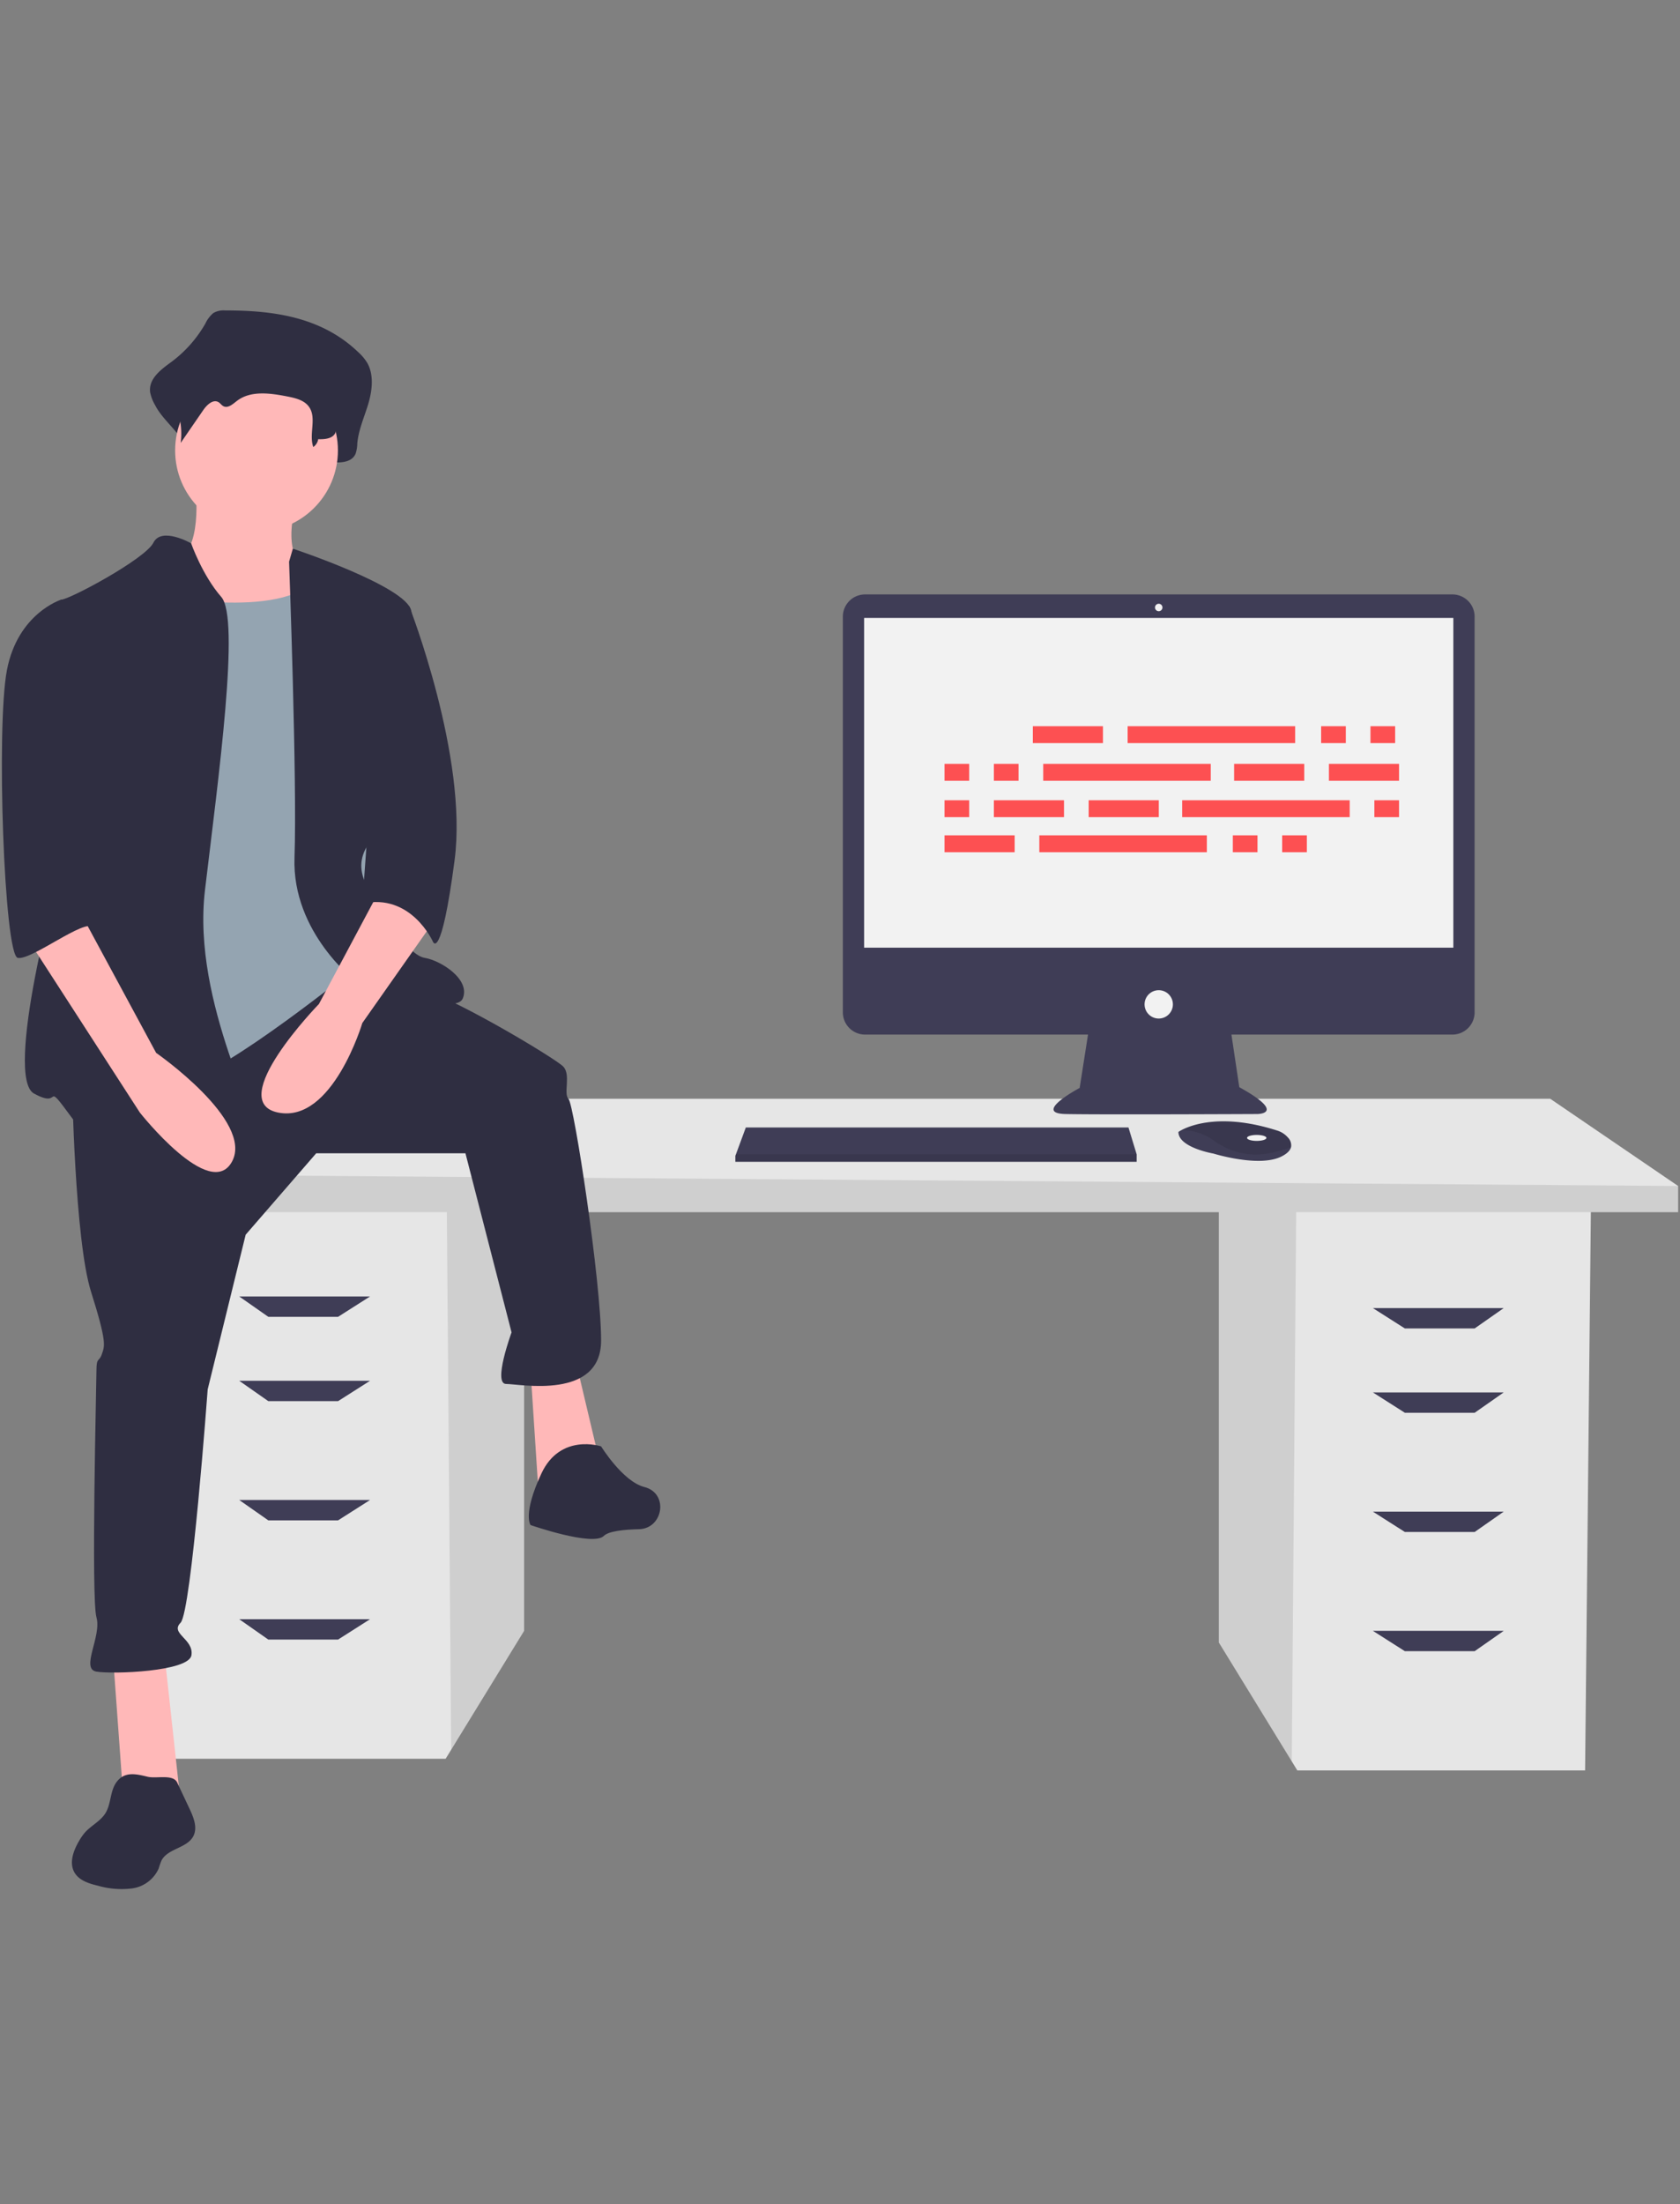 <svg xmlns="http://www.w3.org/2000/svg" xmlns:xlink="http://www.w3.org/1999/xlink" width="356" height="467" viewBox="0 0 356 467">
  <rect x="0" y="0" width="356" height="467" fill="#808080" stroke="none"/>
  <defs>
    <clipPath id="clip-path">
      <rect id="Rectangle_13" data-name="Rectangle 13" width="356" height="467" transform="translate(639.601 70.5)" fill="none" stroke="#707070" stroke-width="1"/>
    </clipPath>
  </defs>
  <g id="Mask_Group_1" data-name="Mask Group 1" transform="translate(-639.601 -70.5)" clip-path="url(#clip-path)">
    <g id="aboutme-img" transform="translate(640 136.256)">
      <path id="Path_68" data-name="Path 68" d="M364.455,268.24v92.4l15.455,25.187,1.176,1.916h60.981l1.232-119.5Z" transform="translate(-106.576 -78.426)" fill="#e6e6e6"/>
      <path id="Path_69" data-name="Path 69" d="M364.455,268.24v92.4l15.455,25.187.948-117.583Z" transform="translate(-106.576 -78.426)" opacity="0.1"/>
      <path id="Path_70" data-name="Path 70" d="M123.81,264.757v92.4l-15.455,25.187-1.176,1.915H46.2l-1.232-119.5Z" transform="translate(-13.149 -77.407)" fill="#e6e6e6"/>
      <path id="Path_71" data-name="Path 71" d="M149.616,264.757v92.4l-15.455,25.187-.948-117.584Z" transform="translate(-38.955 -77.407)" opacity="0.1"/>
      <path id="Path_72" data-name="Path 72" d="M365.043,254.509v5.543H33.648v-8.008l30.8-16.015H337.94Z" transform="translate(-9.84 -69.007)" fill="#e6e6e6"/>
      <path id="Path_73" data-name="Path 73" d="M365.043,261.128v5.543H33.648v-8.008Z" transform="translate(-9.84 -75.625)" opacity="0.1"/>
      <path id="Path_74" data-name="Path 74" d="M92.025,299.538H77.241l-6.16-4.312H98.8Z" transform="translate(-20.786 -86.317)" fill="#3f3d56"/>
      <path id="Path_75" data-name="Path 75" d="M92.025,324.784H77.241l-6.16-4.312H98.8Z" transform="translate(-20.786 -93.7)" fill="#3f3d56"/>
      <path id="Path_76" data-name="Path 76" d="M92.025,360.477H77.241l-6.16-4.312H98.8Z" transform="translate(-20.786 -104.137)" fill="#3f3d56"/>
      <path id="Path_77" data-name="Path 77" d="M92.025,396.169H77.241l-6.16-4.312H98.8Z" transform="translate(-20.786 -114.574)" fill="#3f3d56"/>
      <path id="Path_78" data-name="Path 78" d="M417.369,303.02h14.784l6.16-4.312H410.593Z" transform="translate(-120.068 -87.335)" fill="#3f3d56"/>
      <path id="Path_79" data-name="Path 79" d="M417.369,328.266h14.784l6.16-4.312H410.593Z" transform="translate(-120.068 -94.718)" fill="#3f3d56"/>
      <path id="Path_80" data-name="Path 80" d="M417.369,363.959h14.784l6.16-4.312H410.593Z" transform="translate(-120.068 -105.155)" fill="#3f3d56"/>
      <path id="Path_81" data-name="Path 81" d="M417.369,399.651h14.784l6.16-4.312H410.593Z" transform="translate(-120.068 -115.593)" fill="#3f3d56"/>
      <path id="Path_82" data-name="Path 82" d="M553.534,166.312H429.078a4.706,4.706,0,0,0-4.707,4.707v83.836a4.706,4.706,0,0,0,4.707,4.707h47.244l-1.77,11.3s-10.115,5.374-3,5.532,40.619,0,40.619,0,6.48,0-3.793-5.69l-1.665-11.143h46.823a4.706,4.706,0,0,0,4.707-4.707V171.018a4.706,4.706,0,0,0-4.707-4.707Z" transform="translate(-246.165 -106.135)" fill="#3f3d56"/>
      <rect id="Rectangle_14" data-name="Rectangle 14" width="124.861" height="69.859" transform="translate(182.71 65.155)" fill="#f2f2f2"/>
      <circle id="Ellipse_10" data-name="Ellipse 10" cx="0.79" cy="0.79" r="0.79" transform="translate(244.35 62.152)" fill="#f2f2f2"/>
      <circle id="Ellipse_11" data-name="Ellipse 11" cx="3.003" cy="3.003" r="3.003" transform="translate(242.138 144.022)" fill="#f2f2f2"/>
      <path id="Path_83" data-name="Path 83" d="M304.7,250.313v1.581H219.666v-1.265l.117-.316,2.1-5.69h81.08Z" transform="translate(-64.236 -71.52)" fill="#3f3d56"/>
      <path id="Path_84" data-name="Path 84" d="M548.736,329.515c-.155.662-.74,1.361-2.061,2.021-4.742,2.371-14.383-.632-14.383-.632s-7.428-1.264-7.428-4.583a5.924,5.924,0,0,1,.651-.387c1.994-1.055,8.6-3.657,20.323.11a4.887,4.887,0,0,1,2.228,1.46,2.331,2.331,0,0,1,.67,2.011Z" transform="translate(-275.552 -152.269)" fill="#3f3d56"/>
      <path id="Path_85" data-name="Path 85" d="M549.005,329.515c-5.8,2.224-10.977,2.39-16.286-1.3a11.659,11.659,0,0,0-6.935-2.284c1.993-1.055,8.6-3.657,20.323.11a4.887,4.887,0,0,1,2.228,1.46,2.331,2.331,0,0,1,.67,2.011Z" transform="translate(-275.821 -152.269)" opacity="0.1"/>
      <ellipse id="Ellipse_12" data-name="Ellipse 12" cx="2.055" cy="0.632" rx="2.055" ry="0.632" transform="translate(263.853 174.684)" fill="#f2f2f2"/>
      <path id="Path_86" data-name="Path 86" d="M304.7,252.665v1.581H219.666v-1.265l.117-.316Z" transform="translate(-64.236 -73.871)" opacity="0.1"/>
      <path id="Path_87" data-name="Path 87" d="M232.766,81.28a4.272,4.272,0,0,0-2.478.554,6.464,6.464,0,0,0-1.676,2.212A26.464,26.464,0,0,1,221.4,92.19c-2.142,1.569-4.865,3.526-4.5,6.419a8.676,8.676,0,0,0,1.044,2.71c1.976,3.989,7.369,7.072,6.838,11.624,1.963-3.287-.663-4.912,1.3-8.2.935-1.565,2.559-3.332,3.971-2.349.473.329.783.919,1.275,1.208,1.174.689,2.424-.628,3.463-1.561,3.585-3.218,8.682-2.375,13.143-1.372,2.106.473,4.419,1.094,5.664,3.107,1.637,2.646-1.555,5.5-2.361,8.5a1.63,1.63,0,0,0,1.75,2.029c1.338-.132,2.924-.24,3-.828,1.684.06,3.747-.131,4.469-1.884a7.372,7.372,0,0,0,.346-2.144c.265-2.945,1.515-5.632,2.343-8.436s1.188-6.089-.209-8.574a9.921,9.921,0,0,0-1.831-2.225C253.179,82.535,242.752,81.269,232.766,81.28Z" transform="translate(-185.487 -81.266)" fill="#2f2e41"/>
      <path id="Path_88" data-name="Path 88" d="M227.837,133.027s1.725,14.373-4.6,15.523,5.749,20.7,5.749,20.7l28.747,3.45-6.9-23s-4.6-1.725-1.725-13.223S227.837,133.027,227.837,133.027Z" transform="translate(-186.813 -95.601)" fill="#ffb8b8"/>
      <path id="Path_89" data-name="Path 89" d="M33.2,401.86l2.3,31.622H47.568L44.119,401.86Z" transform="translate(-9.707 -117.499)" fill="#ffb8b8"/>
      <path id="Path_90" data-name="Path 90" d="M158.327,316.88l1.725,26.447,13.224-5.749L168.1,315.731Z" transform="translate(-46.299 -92.313)" fill="#ffb8b8"/>
      <path id="Path_91" data-name="Path 91" d="M193.524,302.352s.575,33.346,4.025,44.27,2.875,11.5,2.3,13.223-1.15.575-1.15,3.45-1.15,48.295,0,52.319-3.45,10.924,0,11.5,19.548,0,20.123-3.45-4.6-4.6-2.3-6.9,5.749-49.444,5.749-49.444l8.049-32.771L245.268,317.3H276.89l9.774,37.946s-4.025,10.924-1.15,10.924,20.123,3.45,20.123-9.2-5.75-50.019-6.9-51.169.575-5.174-1.15-6.9-21.848-13.8-29.322-16.1-17.959-5.037-17.959-5.037Z" transform="translate(-178.66 -138.728)" fill="#2f2e41"/>
      <path id="Path_92" data-name="Path 92" d="M345.641,421.2s-8.624-2.875-12.649,5.749-2.3,10.924-2.3,10.924,13.224,4.6,15.523,2.3c1-1,4.178-1.348,7.448-1.422,4.981-.112,6.306-7.159,1.6-8.8q-.21-.073-.426-.128C350.24,428.677,345.641,421.2,345.641,421.2Z" transform="translate(-218.664 -180.537)" fill="#2f2e41"/>
      <circle id="Ellipse_13" data-name="Ellipse 13" cx="17.248" cy="17.248" r="17.248" transform="translate(36.711 12.416)" fill="#ffb8b8"/>
      <path id="Path_93" data-name="Path 93" d="M211.148,164.193s28.172,5.749,35.071-3.45,9.774,25.872,9.774,25.872l3.45,36.8-5.174,20.123s-27.022,21.848-35.646,23.572-21.848,2.875-21.848,2.875,4.025-63.818,4.025-64.968S211.148,164.193,211.148,164.193Z" transform="translate(-179.611 -104.057)" fill="#94a4b1"/>
      <path id="Path_94" data-name="Path 94" d="M214.634,150.338s-6.268-3.591-7.993-.141-17.823,12.073-19.547,12.073,3.45,47.72,1.15,53.469-13.224,47.72-6.9,51.169,1.725-3.45,8.049,5.174,37.371,8.624,39.1,5.174-13.8-29.322-10.924-53.469,7.474-57.494,3.45-62.093S214.634,150.338,214.634,150.338Z" transform="translate(-174.53 -100.985)" fill="#2f2e41"/>
      <path id="Path_95" data-name="Path 95" d="M258.527,155.365l.8-2.756s23.921,7.93,25.071,13.1.575,41.4-3.45,44.27-9.774,7.474-5.749,14.373,8.624,14.373,12.074,14.948,9.774,4.6,8.049,8.624-22.423-3.45-22.423-3.45-13.8-10.349-13.223-26.447S258.527,155.365,258.527,155.365Z" transform="translate(-197.669 -102.128)" fill="#2f2e41"/>
      <path id="Path_96" data-name="Path 96" d="M276.233,252.384l-13.8,25.872s-20.123,20.7-8.624,23,17.823-18.973,17.823-18.973l14.948-21.273Z" transform="translate(-195.252 -131.305)" fill="#ffb8b8"/>
      <path id="Path_97" data-name="Path 97" d="M235.175,87.66a3.915,3.915,0,0,0-2.017.391,4.7,4.7,0,0,0-1.364,1.564,19.865,19.865,0,0,1-5.869,5.756c-1.744,1.109-3.961,2.492-3.662,4.537a5.673,5.673,0,0,0,.85,1.915,15.065,15.065,0,0,1,1.831,9.39l4.795-6.969c.761-1.106,2.083-2.355,3.232-1.66.385.233.637.65,1.038.854.956.487,1.973-.444,2.819-1.1,2.918-2.274,7.067-1.678,10.7-.97,1.714.335,3.6.773,4.61,2.2,1.684,2.364-.074,5.78.908,8.511a2.509,2.509,0,0,0,1.038-1.657c1.371.042,3.05-.092,3.638-1.332a4.588,4.588,0,0,0,.282-1.516c.216-2.082,1.233-3.981,1.907-5.962s.967-4.3-.17-6.06a7.332,7.332,0,0,0-1.49-1.573C251.792,88.547,243.3,87.652,235.175,87.66Z" transform="translate(-187.056 -83.133)" fill="#2f2e41"/>
      <path id="Path_98" data-name="Path 98" d="M285.066,167.879l5.357,1.422s12.466,31.924,9.592,53.772-4.6,17.248-4.6,17.248-4.6-10.349-14.948-8.049Z" transform="translate(-204.084 -106.594)" fill="#2f2e41"/>
      <path id="Path_99" data-name="Path 99" d="M202.935,521.235c-1.386,1.884-1.108,4.577-2.337,6.568-1.065,1.726-3.071,2.631-4.4,4.16a11.154,11.154,0,0,0-1.132,1.628c-1.235,2.069-2.239,4.721-1.023,6.8.979,1.673,3.036,2.327,4.922,2.773a18.062,18.062,0,0,0,7.274.584,7.244,7.244,0,0,0,5.629-4.2,16.237,16.237,0,0,1,.6-1.7c1.307-2.574,5.408-2.6,6.746-5.159.936-1.79.076-3.954-.785-5.782l-2.628-5.582c-.872-1.853-4.407-.787-6.25-1.231C207.148,519.515,204.664,518.877,202.935,521.235Z" transform="translate(-178.65 -209.432)" fill="#2f2e41"/>
      <path id="Path_100" data-name="Path 100" d="M179.711,266.971l24.147,37.371s14.948,18.973,19.548,10.349-16.1-23-16.1-23l-15.523-28.747Z" transform="translate(-174.621 -134.394)" fill="#ffb8b8"/>
      <path id="Path_101" data-name="Path 101" d="M189.681,169.029l-4.6-1.15s-9.2,2.875-11.5,14.948-.575,60.368,2.3,60.943,14.2-8.409,16.01-6.5-3.937-7.869-2.212-13.044S189.681,169.029,189.681,169.029Z" transform="translate(-172.517 -106.594)" fill="#2f2e41"/>
      <g id="Group_13" data-name="Group 13" transform="translate(199.751 88.099)">
        <rect id="Rectangle_55" data-name="Rectangle 55" width="14.86" height="3.577" transform="translate(18.712)" fill="#fd5052"/>
        <rect id="Rectangle_56" data-name="Rectangle 56" width="5.228" height="3.577" transform="translate(79.803)" fill="#fd5052"/>
        <rect id="Rectangle_57" data-name="Rectangle 57" width="5.228" height="3.577" transform="translate(90.26)" fill="#fd5052"/>
        <rect id="Rectangle_58" data-name="Rectangle 58" width="35.499" height="3.577" transform="translate(38.801)" fill="#fd5052"/>
        <rect id="Rectangle_59" data-name="Rectangle 59" width="14.86" height="3.577" transform="translate(0 23.115)" fill="#fd5052"/>
        <rect id="Rectangle_60" data-name="Rectangle 60" width="5.228" height="3.577" transform="translate(61.09 23.115)" fill="#fd5052"/>
        <rect id="Rectangle_61" data-name="Rectangle 61" width="5.228" height="3.577" transform="translate(71.547 23.115)" fill="#fd5052"/>
        <rect id="Rectangle_62" data-name="Rectangle 62" width="35.499" height="3.577" transform="translate(20.088 23.115)" fill="#fd5052"/>
        <rect id="Rectangle_63" data-name="Rectangle 63" width="14.86" height="3.577" transform="translate(61.365 7.98)" fill="#fd5052"/>
        <rect id="Rectangle_64" data-name="Rectangle 64" width="14.86" height="3.577" transform="translate(81.454 7.98)" fill="#fd5052"/>
        <rect id="Rectangle_66" data-name="Rectangle 66" width="5.228" height="3.577" transform="translate(0 7.98)" fill="#fd5052"/>
        <rect id="Rectangle_67" data-name="Rectangle 67" width="5.228" height="3.577" transform="translate(10.457 7.98)" fill="#fd5052"/>
        <rect id="Rectangle_68" data-name="Rectangle 68" width="35.499" height="3.577" transform="translate(20.914 7.98)" fill="#fd5052"/>
        <rect id="Rectangle_69" data-name="Rectangle 69" width="14.86" height="3.577" transform="translate(30.545 15.685)" fill="#fd5052"/>
        <rect id="Rectangle_70" data-name="Rectangle 70" width="14.86" height="3.577" transform="translate(10.457 15.685)" fill="#fd5052"/>
        <rect id="Rectangle_71" data-name="Rectangle 71" width="5.228" height="3.577" transform="translate(0 15.685)" fill="#fd5052"/>
        <rect id="Rectangle_73" data-name="Rectangle 73" width="5.228" height="3.577" transform="translate(91.085 15.685)" fill="#fd5052"/>
        <rect id="Rectangle_74" data-name="Rectangle 74" width="35.499" height="3.577" transform="translate(50.358 15.685)" fill="#fd5052"/>
      </g>
    </g>
  </g>
</svg>
